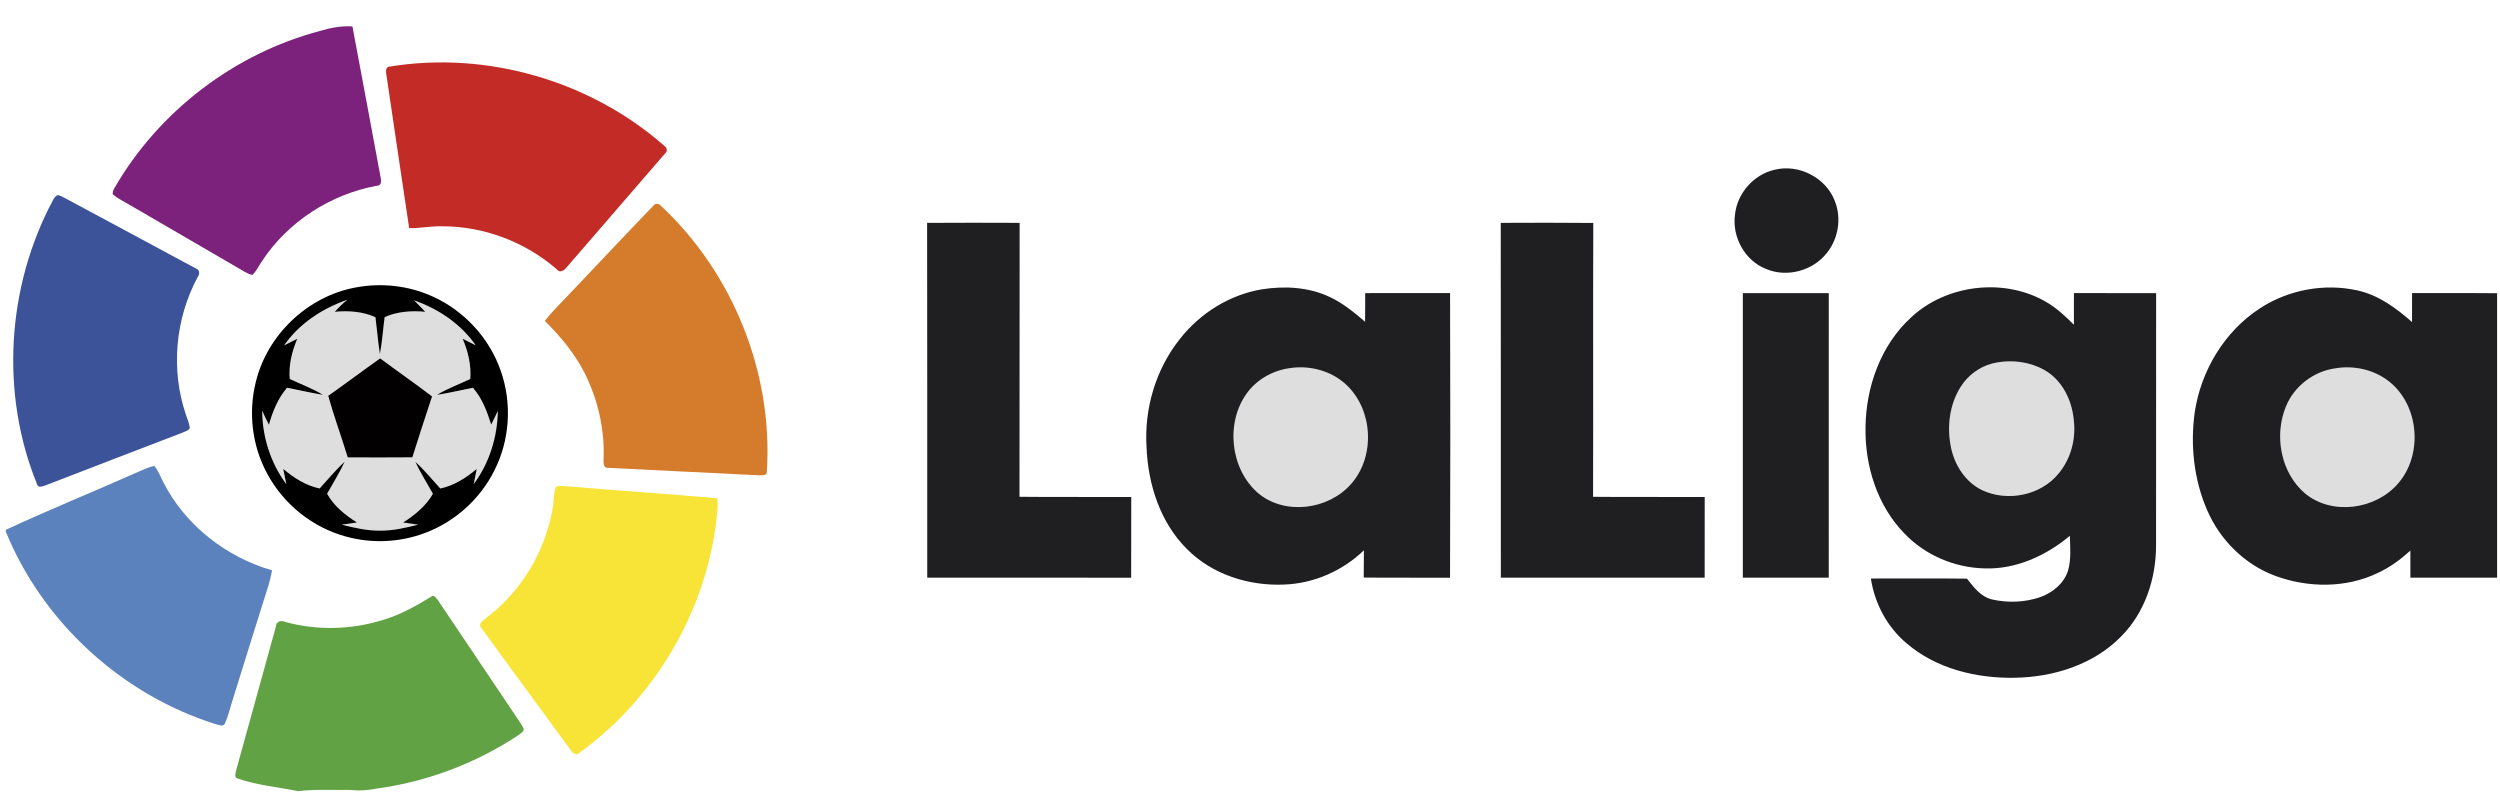 <svg width="104" height="33" viewBox="0 0 104 33" fill="none" xmlns="http://www.w3.org/2000/svg">
<g clip-path="url(#clip0_430_8)">
<path d="M11.818 14.368C12.453 13.454 13.416 12.826 14.458 12.467C14.26 12.613 14.092 12.791 13.925 12.97C14.498 12.918 15.089 12.955 15.619 13.196C15.682 13.706 15.725 14.219 15.802 14.727C15.902 14.22 15.929 13.702 16.001 13.191C16.531 12.956 17.118 12.918 17.689 12.97C17.535 12.809 17.382 12.647 17.222 12.493C18.239 12.848 19.172 13.475 19.792 14.366C19.608 14.278 19.429 14.187 19.248 14.094C19.47 14.621 19.611 15.192 19.562 15.767C19.1 15.985 18.616 16.162 18.176 16.426C18.679 16.348 19.174 16.228 19.673 16.131C20.058 16.568 20.26 17.116 20.433 17.663C20.526 17.473 20.616 17.282 20.711 17.095C20.691 18.183 20.359 19.263 19.705 20.139C19.749 19.929 19.79 19.718 19.831 19.508C19.388 19.878 18.89 20.202 18.317 20.321C17.973 19.95 17.655 19.551 17.278 19.213C17.49 19.672 17.767 20.098 18.008 20.542C17.719 21.053 17.257 21.425 16.77 21.736C16.978 21.766 17.188 21.796 17.397 21.826C16.889 21.953 16.373 22.075 15.847 22.075C15.293 22.086 14.749 21.962 14.216 21.825C14.426 21.794 14.637 21.765 14.848 21.735C14.357 21.426 13.892 21.053 13.606 20.54C13.85 20.097 14.124 19.671 14.336 19.211C13.959 19.55 13.642 19.948 13.298 20.32C12.724 20.204 12.226 19.879 11.784 19.508C11.825 19.721 11.866 19.934 11.912 20.146C11.258 19.265 10.913 18.18 10.906 17.084C10.992 17.283 11.089 17.478 11.188 17.67C11.342 17.115 11.561 16.571 11.942 16.13C12.439 16.225 12.932 16.344 13.432 16.424C12.998 16.156 12.513 15.985 12.053 15.765C12.001 15.191 12.145 14.621 12.366 14.094C12.184 14.187 12.002 14.28 11.818 14.368ZM13.653 16.467C13.895 17.329 14.205 18.171 14.466 19.027C15.362 19.029 16.258 19.034 17.153 19.025C17.417 18.177 17.698 17.336 17.973 16.492C17.264 15.948 16.528 15.444 15.814 14.909C15.088 15.42 14.38 15.957 13.653 16.467ZM82.865 15.124C83.604 14.939 84.428 15.027 85.09 15.418C85.792 15.837 86.182 16.637 86.263 17.431C86.372 18.233 86.155 19.084 85.629 19.706C84.893 20.606 83.526 20.882 82.481 20.401C81.786 20.08 81.329 19.382 81.168 18.65C80.982 17.79 81.088 16.84 81.567 16.088C81.861 15.621 82.329 15.267 82.865 15.124ZM53.651 15.315C54.493 15.185 55.399 15.428 56.021 16.02C57.121 17.067 57.214 18.993 56.204 20.131C55.265 21.208 53.446 21.449 52.332 20.509C51.175 19.501 50.971 17.574 51.882 16.341C52.298 15.775 52.959 15.41 53.651 15.315ZM97.128 15.325C97.971 15.178 98.888 15.401 99.524 15.988C100.652 17.019 100.762 18.962 99.756 20.115C98.827 21.198 97.013 21.452 95.89 20.526C94.876 19.666 94.595 18.115 95.095 16.909C95.434 16.07 96.236 15.457 97.128 15.325Z" fill="#DEDEDE"/>
<path d="M13.313 1.287C13.75 1.154 14.202 1.07 14.661 1.099C15.057 3.182 15.438 5.266 15.828 7.35C15.863 7.498 15.889 7.734 15.669 7.728C13.751 8.083 11.984 9.219 10.907 10.852C10.77 11.046 10.675 11.275 10.498 11.438C10.275 11.392 10.09 11.249 9.894 11.141C8.385 10.26 6.873 9.384 5.362 8.505C5.134 8.37 4.892 8.256 4.689 8.084C4.686 7.985 4.713 7.893 4.77 7.808C6.613 4.623 9.755 2.226 13.313 1.287Z" fill="#7C227C"/>
<path d="M16.213 2.77C20.266 2.108 24.576 3.367 27.652 6.082C27.756 6.159 27.771 6.302 27.665 6.385C26.312 7.961 24.945 9.524 23.59 11.099C23.489 11.234 23.298 11.388 23.161 11.202C21.85 10.063 20.129 9.411 18.392 9.414C17.933 9.399 17.481 9.499 17.022 9.492C16.697 7.364 16.392 5.233 16.073 3.104C16.044 2.981 16.039 2.771 16.213 2.77Z" fill="#C32B26"/>
<path d="M73.805 7.066C74.825 6.802 75.98 7.395 76.339 8.389C76.611 9.096 76.472 9.937 75.996 10.524C75.419 11.265 74.337 11.558 73.47 11.189C72.582 10.845 72.042 9.848 72.177 8.915C72.271 8.042 72.949 7.267 73.805 7.066ZM38.568 9.272C39.852 9.264 41.135 9.265 42.417 9.271C42.407 13.07 42.421 16.869 42.411 20.666C43.96 20.683 45.51 20.667 47.06 20.675C47.056 21.794 47.062 22.913 47.056 24.033C44.228 24.029 41.401 24.034 38.573 24.03C38.571 19.111 38.578 14.191 38.568 9.272ZM62.431 9.271C63.714 9.266 64.997 9.261 66.281 9.275C66.266 13.072 66.283 16.869 66.272 20.667C67.82 20.683 69.368 20.666 70.916 20.675C70.912 21.794 70.916 22.913 70.914 24.032C68.088 24.031 65.261 24.032 62.435 24.031C62.432 19.111 62.438 14.191 62.431 9.271ZM49.087 14.096C49.928 13.026 51.158 12.255 52.507 12.034C53.449 11.887 54.452 11.942 55.324 12.358C55.868 12.611 56.333 12.998 56.787 13.384C56.793 12.987 56.79 12.59 56.792 12.193C57.969 12.193 59.146 12.194 60.323 12.192C60.336 16.139 60.337 20.087 60.322 24.033C59.125 24.027 57.928 24.04 56.731 24.026C56.735 23.648 56.733 23.271 56.738 22.893C55.855 23.746 54.659 24.273 53.43 24.317C51.959 24.385 50.428 23.902 49.379 22.842C48.264 21.736 47.758 20.149 47.696 18.607C47.594 17.002 48.08 15.357 49.087 14.096ZM53.652 15.316C52.959 15.411 52.299 15.776 51.882 16.342C50.971 17.575 51.175 19.502 52.332 20.509C53.447 21.45 55.265 21.209 56.205 20.132C57.215 18.994 57.122 17.067 56.021 16.021C55.4 15.428 54.494 15.186 53.652 15.316ZM79.507 13.199C81.159 11.657 83.996 11.494 85.725 12.995C85.915 13.158 86.096 13.331 86.274 13.508C86.274 13.069 86.271 12.63 86.276 12.191C87.416 12.197 88.555 12.191 89.695 12.194C89.692 15.696 89.697 19.198 89.692 22.7C89.69 24.076 89.226 25.487 88.241 26.474C87.098 27.648 85.427 28.168 83.818 28.195C82.221 28.225 80.545 27.819 79.311 26.76C78.507 26.083 77.983 25.103 77.829 24.066C79.162 24.068 80.494 24.055 81.826 24.072C82.107 24.428 82.401 24.828 82.873 24.938C83.526 25.084 84.228 25.061 84.864 24.844C85.38 24.662 85.855 24.281 86.028 23.747C86.167 23.274 86.119 22.775 86.106 22.29C85.118 23.116 83.862 23.692 82.555 23.645C81.317 23.617 80.096 23.099 79.236 22.205C78.1 21.05 77.582 19.396 77.605 17.799C77.619 16.104 78.236 14.357 79.507 13.199ZM82.865 15.125C82.33 15.268 81.862 15.622 81.567 16.089C81.088 16.84 80.983 17.791 81.169 18.651C81.33 19.383 81.786 20.081 82.481 20.401C83.527 20.882 84.894 20.607 85.629 19.707C86.156 19.085 86.373 18.234 86.264 17.432C86.183 16.638 85.793 15.838 85.09 15.418C84.429 15.028 83.605 14.94 82.865 15.125ZM94.01 12.829C95.192 12.053 96.688 11.776 98.069 12.081C98.942 12.273 99.682 12.814 100.34 13.398C100.339 12.996 100.339 12.594 100.342 12.192C101.521 12.198 102.699 12.186 103.879 12.198V24.03C102.677 24.033 101.474 24.03 100.272 24.032C100.271 23.657 100.271 23.281 100.271 22.905C99.866 23.274 99.421 23.601 98.923 23.832C97.596 24.473 96.011 24.46 94.642 23.952C93.377 23.483 92.353 22.461 91.82 21.228C91.264 19.955 91.111 18.517 91.301 17.146C91.562 15.419 92.537 13.787 94.01 12.829ZM97.128 15.326C96.236 15.458 95.435 16.071 95.096 16.909C94.596 18.115 94.877 19.667 95.891 20.527C97.013 21.453 98.827 21.199 99.757 20.116C100.763 18.963 100.653 17.02 99.525 15.988C98.889 15.402 97.971 15.179 97.128 15.326ZM72.502 12.193C73.693 12.194 74.885 12.192 76.077 12.194C76.075 16.14 76.075 20.086 76.076 24.031C74.885 24.032 73.694 24.03 72.502 24.032C72.502 20.086 72.502 16.14 72.502 12.193Z" fill="#1F1E21"/>
<path d="M2.374 8.122C2.498 8.109 2.605 8.201 2.715 8.247C4.521 9.225 6.336 10.185 8.141 11.164C8.315 11.217 8.316 11.403 8.222 11.528C7.287 13.266 7.098 15.392 7.737 17.261C7.795 17.438 7.877 17.61 7.896 17.798C7.852 17.924 7.7 17.939 7.598 17.995C5.69 18.723 3.787 19.462 1.882 20.195C1.765 20.23 1.581 20.314 1.54 20.14C0.001 16.362 0.281 11.916 2.204 8.326C2.243 8.245 2.301 8.175 2.374 8.122Z" fill="#3C5399"/>
<path d="M27.196 8.539C27.295 8.427 27.436 8.482 27.517 8.583C30.501 11.379 32.164 15.531 31.901 19.615C31.917 19.81 31.675 19.766 31.555 19.771C29.468 19.664 27.378 19.572 25.292 19.462C25.08 19.476 25.105 19.214 25.108 19.072C25.153 17.953 24.92 16.826 24.456 15.806C24.045 14.867 23.389 14.066 22.664 13.351C22.785 13.2 22.905 13.05 23.038 12.91C24.43 11.458 25.802 9.987 27.196 8.539Z" fill="#D57C2C"/>
<path d="M14.805 11.957C15.884 11.754 17.03 11.884 18.028 12.348C19.326 12.942 20.366 14.079 20.832 15.429C21.309 16.779 21.21 18.323 20.553 19.597C19.961 20.771 18.915 21.71 17.682 22.17C16.636 22.568 15.463 22.619 14.386 22.319C12.999 21.942 11.792 20.971 11.116 19.704C10.488 18.553 10.323 17.165 10.641 15.894C11.115 13.923 12.809 12.318 14.805 11.957ZM11.819 14.368C12.002 14.28 12.184 14.187 12.366 14.094C12.146 14.621 12.001 15.191 12.054 15.765C12.514 15.985 12.999 16.156 13.432 16.424C12.932 16.344 12.44 16.225 11.942 16.13C11.561 16.571 11.342 17.115 11.188 17.67C11.089 17.478 10.992 17.283 10.907 17.084C10.913 18.18 11.259 19.264 11.912 20.146C11.866 19.934 11.825 19.721 11.784 19.508C12.226 19.879 12.725 20.204 13.299 20.32C13.642 19.948 13.96 19.55 14.336 19.211C14.125 19.671 13.851 20.097 13.607 20.54C13.892 21.053 14.358 21.426 14.848 21.735C14.637 21.765 14.427 21.794 14.216 21.825C14.749 21.962 15.294 22.086 15.847 22.075C16.373 22.075 16.89 21.953 17.397 21.826C17.189 21.796 16.979 21.766 16.77 21.736C17.257 21.425 17.719 21.053 18.009 20.542C17.767 20.098 17.491 19.672 17.278 19.213C17.656 19.551 17.974 19.95 18.317 20.321C18.891 20.202 19.388 19.878 19.831 19.508C19.79 19.718 19.749 19.929 19.706 20.139C20.359 19.263 20.691 18.183 20.711 17.095C20.616 17.282 20.526 17.473 20.434 17.663C20.26 17.116 20.059 16.568 19.673 16.131C19.174 16.228 18.68 16.348 18.177 16.426C18.616 16.162 19.101 15.985 19.562 15.767C19.611 15.192 19.471 14.621 19.248 14.094C19.429 14.187 19.609 14.278 19.792 14.366C19.172 13.475 18.239 12.848 17.223 12.493C17.383 12.647 17.535 12.809 17.689 12.97C17.119 12.918 16.531 12.956 16.002 13.191C15.93 13.702 15.903 14.22 15.803 14.727C15.726 14.219 15.683 13.706 15.619 13.196C15.089 12.955 14.499 12.918 13.926 12.97C14.092 12.791 14.261 12.613 14.459 12.467C13.417 12.826 12.453 13.454 11.819 14.368Z" fill="#010000"/>
<path d="M13.653 16.467C14.38 15.957 15.088 15.421 15.814 14.909C16.528 15.444 17.264 15.949 17.973 16.492C17.698 17.336 17.417 18.177 17.153 19.025C16.258 19.034 15.362 19.03 14.466 19.027C14.205 18.171 13.895 17.329 13.653 16.467Z" fill="#020001"/>
<path d="M5.785 19.613C5.99 19.522 6.197 19.429 6.419 19.382C6.587 19.579 6.674 19.829 6.793 20.057C7.702 21.847 9.401 23.172 11.319 23.727C11.279 23.918 11.239 24.109 11.185 24.296C10.659 25.958 10.146 27.623 9.626 29.286C9.538 29.563 9.474 29.85 9.349 30.113C9.256 30.243 9.104 30.151 8.983 30.128C5.086 28.91 1.789 25.904 0.243 22.122V22.04C2.071 21.19 3.943 20.434 5.785 19.613Z" fill="#5B82BD"/>
<path d="M23.123 20.256C23.257 20.188 23.411 20.225 23.555 20.228C25.649 20.404 27.745 20.543 29.838 20.727C29.849 20.837 29.855 20.948 29.858 21.059C29.559 25.102 27.385 28.959 24.094 31.323C23.948 31.465 23.797 31.292 23.717 31.174C22.494 29.491 21.25 27.82 20.031 26.134C19.881 25.986 20.044 25.835 20.166 25.75C21.646 24.661 22.671 22.982 22.984 21.173C23.043 20.869 23.027 20.552 23.123 20.256Z" fill="#F8E437"/>
<path d="M17.953 24.814C18.071 24.733 18.152 24.893 18.217 24.966C19.361 26.663 20.497 28.367 21.641 30.064C21.695 30.144 21.742 30.228 21.785 30.316C21.791 30.452 21.649 30.512 21.561 30.585C19.792 31.756 17.759 32.524 15.658 32.807C15.302 32.878 14.94 32.904 14.578 32.862C13.851 32.868 13.121 32.828 12.399 32.911C11.559 32.739 10.692 32.668 9.878 32.383C9.729 32.342 9.806 32.153 9.823 32.047C10.379 30.055 10.922 28.058 11.477 26.066C11.481 25.859 11.687 25.787 11.854 25.871C13.188 26.236 14.626 26.202 15.944 25.785C16.664 25.575 17.316 25.199 17.953 24.814Z" fill="#61A244"/>
</g>
<defs>
<clipPath id="clip0_430_8">
<rect width="103.879" height="32.019" fill="white" transform="translate(0 0.981)"/>
</clipPath>
</defs>
</svg>
